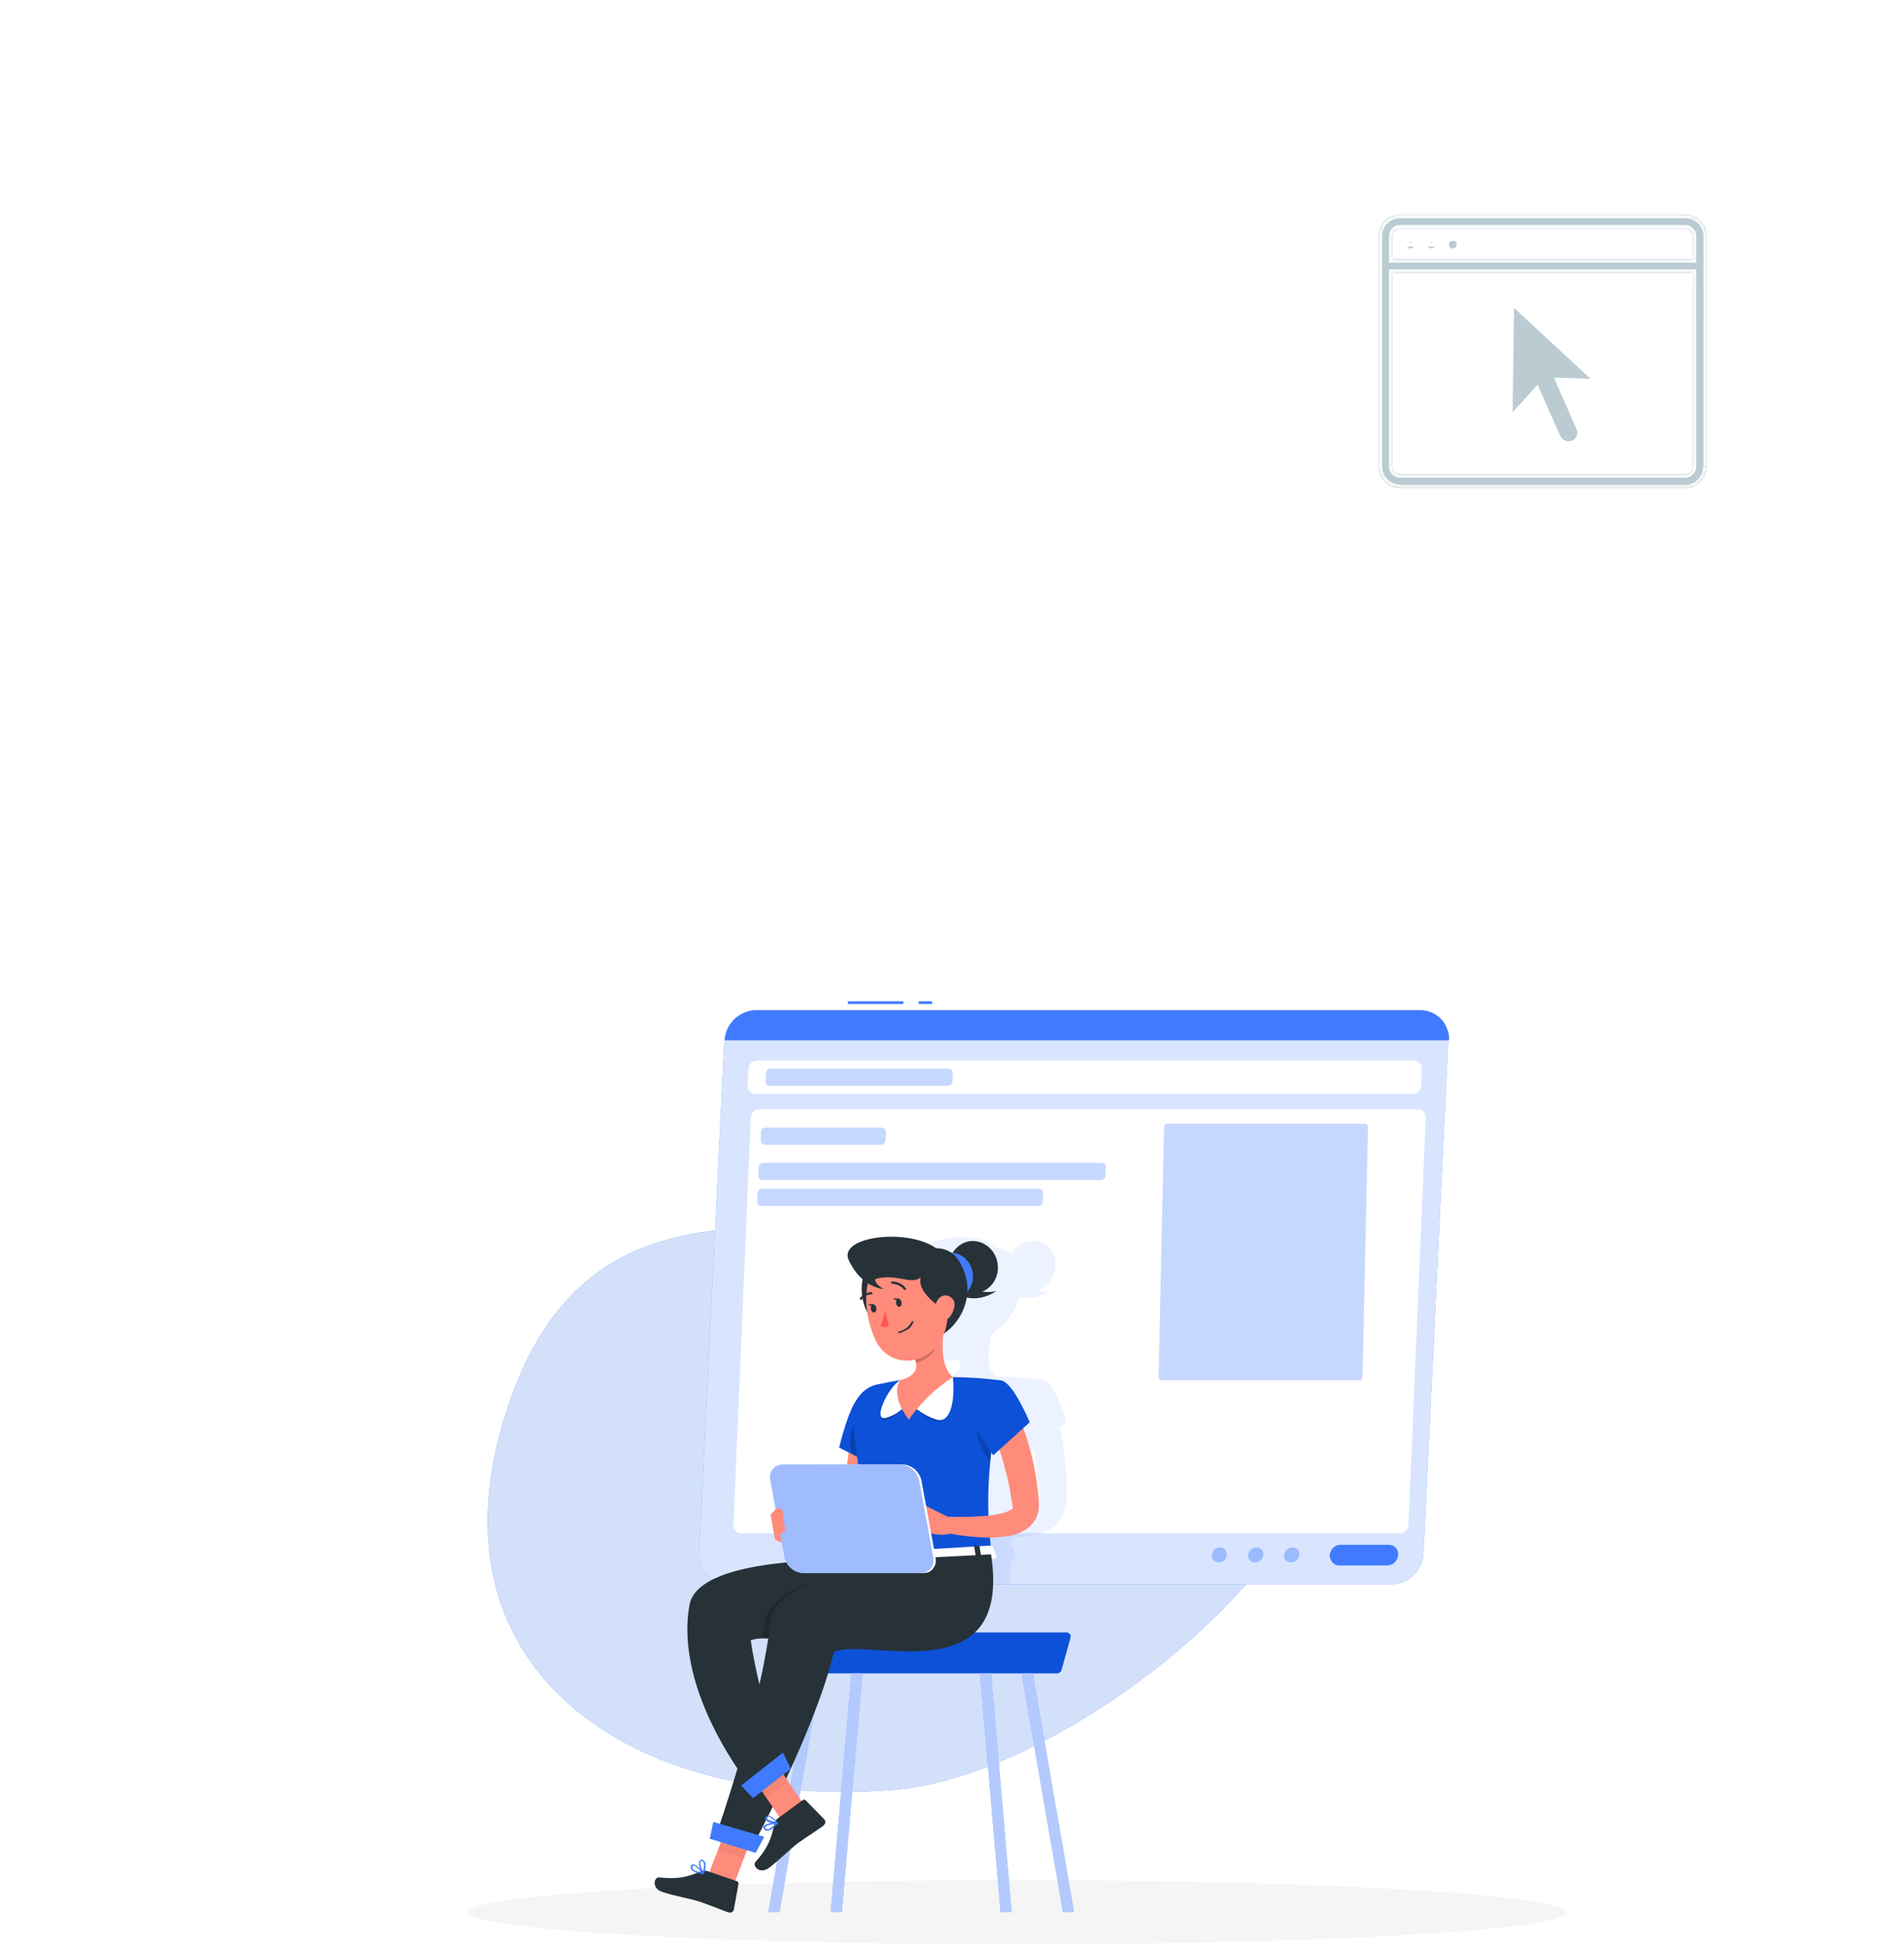 <?xml version="1.0" encoding="utf-8"?>
<!-- Generator: Adobe Illustrator 25.2.1, SVG Export Plug-In . SVG Version: 6.00 Build 0)  -->
<svg version="1.1" id="Layer_1" xmlns="http://www.w3.org/2000/svg" xmlns:xlink="http://www.w3.org/1999/xlink" x="0px" y="0px"
	 width="497.6px" height="509px" viewBox="0 0 497.6 509" style="enable-background:new 0 0 497.6 509;" xml:space="preserve">
<style type="text/css">
	.st0{fill:#407BFF;}
	.st1{opacity:0.9;fill:#E3EBFA;enable-background:new    ;}
	.st2{fill:#F5F5F5;}
	.st3{opacity:0.8;fill:#FFFFFF;enable-background:new    ;}
	.st4{fill:#FFFFFF;}
	.st5{opacity:0.3;fill:#407BFF;enable-background:new    ;}
	.st6{fill:#C6D8FF;}
	.st7{opacity:0.4;fill:#407BFF;enable-background:new    ;}
	.st8{opacity:0.1;fill:#407BFF;enable-background:new    ;}
	.st9{fill:#0D51D9;}
	.st10{opacity:0.6;fill:#FFFFFF;enable-background:new    ;}
	.st11{fill:#263238;}
	.st12{fill:#FF8B7B;}
	.st13{opacity:0.2;enable-background:new    ;}
	.st14{fill:#FF5652;}
	.st15{opacity:0.2;}
	.st16{opacity:0.5;fill:#407BFF;enable-background:new    ;}
	.st17{fill:#BACCD1;stroke:#FFFFFF;stroke-width:2.5;}
	.st18{fill:#BACCD1;stroke:#FFFFFF;}
	.st19{fill:#BACCD1;}
	.st20{fill:#FFFFFF;filter:url(#Adobe_OpacityMaskFilter);}
	.st21{mask:url(#path-4-inside-1_2841_51825_1_);fill:#FFFFFF;}
	.st22{fill:#BACCD1;stroke:#FFFFFF;stroke-width:3;}
</style>
<g>
	<path class="st0" d="M264.2,323.9c-55.9-1-108.9-18.8-130.5,40.9C108,436,165.6,473.7,234.6,467.5c37.3-3.4,94-44.6,107.8-79.5
		c6.9-17.6,11.5-56.7-3.9-68.9C314.2,299.9,291.9,324.4,264.2,323.9z"/>
	<path class="st1" d="M264.2,323.9c-55.9-1-108.9-18.8-130.5,40.9C108,436,165.6,473.7,234.6,467.5c37.3-3.4,94-44.6,107.8-79.5
		c6.9-17.6,11.5-56.7-3.9-68.9C314.2,299.9,291.9,324.4,264.2,323.9z"/>
	<path class="st2" d="M266,508c79.2,0,143.4-3.7,143.4-8.4c0-4.6-64.2-8.4-143.4-8.4c-79.2,0-143.4,3.7-143.4,8.4
		C122.6,504.2,186.8,508,266,508z"/>
	<path class="st0" d="M363.7,413.9H190.3c-1,0-2.1-0.2-3-0.6c-0.9-0.4-1.8-1-2.5-1.7c-0.7-0.7-1.3-1.6-1.6-2.6c-0.4-1-0.5-2-0.5-3
		l6.6-134.1c0.1-2.1,1.1-4.1,2.6-5.6c1.5-1.5,3.6-2.3,5.7-2.3H371c1,0,2.1,0.2,3,0.6c0.9,0.4,1.8,1,2.5,1.7c0.7,0.7,1.3,1.6,1.6,2.6
		c0.4,1,0.5,2,0.4,3L372,406c-0.1,2.1-1.1,4.1-2.6,5.6C367.9,413.1,365.8,413.9,363.7,413.9z"/>
	<path class="st3" d="M363.7,413.9H190.3c-1,0-2.1-0.2-3-0.6c-0.9-0.4-1.8-1-2.5-1.7c-0.7-0.7-1.3-1.6-1.6-2.6c-0.4-1-0.5-2-0.5-3
		l6.6-134.1c0.1-2.1,1.1-4.1,2.6-5.6c1.5-1.5,3.6-2.3,5.7-2.3H371c1,0,2.1,0.2,3,0.6c0.9,0.4,1.8,1,2.5,1.7c0.7,0.7,1.3,1.6,1.6,2.6
		c0.4,1,0.5,2,0.4,3L372,406c-0.1,2.1-1.1,4.1-2.6,5.6C367.9,413.1,365.8,413.9,363.7,413.9z"/>
	<path class="st0" d="M243.6,261.6h-3.5v0.7h3.5V261.6z"/>
	<path class="st0" d="M236.1,261.6h-14.5v0.7h14.5V261.6z"/>
	<path class="st0" d="M371,263.9H197.7c-2.1,0-4.2,0.9-5.7,2.3s-2.5,3.5-2.6,5.6h189.3c0.1-1-0.1-2.1-0.5-3c-0.4-1-0.9-1.9-1.6-2.6
		c-0.7-0.7-1.6-1.3-2.5-1.7C373.1,264.1,372,263.9,371,263.9z"/>
	<path class="st4" d="M369.1,285.8H197.4c-0.3,0-0.6,0-0.8-0.2c-0.3-0.1-0.5-0.3-0.7-0.5c-0.2-0.2-0.3-0.4-0.4-0.7
		c-0.1-0.3-0.1-0.5-0.1-0.8l0.2-4.4c0-0.6,0.3-1.1,0.7-1.5c0.4-0.4,1-0.6,1.5-0.6h171.8c0.3,0,0.5,0.1,0.8,0.2
		c0.3,0.1,0.5,0.3,0.7,0.5c0.2,0.2,0.3,0.4,0.4,0.7s0.1,0.5,0.1,0.8l-0.2,4.4c0,0.6-0.3,1.1-0.7,1.5
		C370.3,285.6,369.7,285.8,369.1,285.8z"/>
	<path class="st5" d="M247.7,283.7h-46.5c-0.1,0-0.3,0-0.4-0.1c-0.1-0.1-0.3-0.1-0.4-0.2c-0.1-0.1-0.2-0.2-0.2-0.4
		c-0.1-0.1-0.1-0.3-0.1-0.4l0.1-2.3c0-0.3,0.1-0.6,0.4-0.8c0.2-0.2,0.5-0.3,0.8-0.3h46.5c0.1,0,0.3,0,0.4,0.1s0.3,0.1,0.4,0.2
		s0.2,0.2,0.2,0.4c0.1,0.1,0.1,0.3,0.1,0.4l-0.1,2.3c0,0.3-0.1,0.6-0.4,0.8C248.3,283.6,248,283.7,247.7,283.7z"/>
	<path class="st4" d="M365.9,400.6H193.7c-0.3,0-0.6-0.1-0.8-0.2c-0.3-0.1-0.5-0.3-0.7-0.5c-0.2-0.2-0.3-0.5-0.4-0.8
		c-0.1-0.3-0.1-0.6-0.1-0.9l4.5-106c0-0.7,0.3-1.3,0.7-1.7c0.4-0.5,1-0.7,1.5-0.7h172.2c0.3,0,0.6,0.1,0.8,0.2
		c0.3,0.1,0.5,0.3,0.7,0.5c0.2,0.2,0.3,0.5,0.4,0.8c0.1,0.3,0.1,0.6,0.1,0.9l-4.5,106c0,0.7-0.3,1.3-0.7,1.7
		C367,400.3,366.5,400.5,365.9,400.6z"/>
	<path class="st6" d="M355.6,360.6h-52.3c-0.1,0-0.2,0-0.2-0.1c-0.1-0.1-0.1-0.2-0.2-0.3c-0.1-0.1-0.1-0.3-0.1-0.5
		c0-0.2,0-0.4,0-0.6l1.4-64c0-0.4,0.1-0.8,0.2-1.1c0.1-0.3,0.3-0.4,0.5-0.4H357c0.1,0,0.2,0,0.2,0.1s0.1,0.2,0.2,0.3
		c0.1,0.1,0.1,0.3,0.1,0.5c0,0.2,0,0.4,0,0.6l-1.4,64c0,0.4-0.1,0.8-0.2,1.1C355.9,360.4,355.7,360.6,355.6,360.6z"/>
	<path class="st5" d="M230.2,299.1h-30.3c-0.1,0-0.3,0-0.4-0.1c-0.1-0.1-0.3-0.1-0.4-0.2c-0.1-0.1-0.2-0.2-0.2-0.4
		c0-0.1-0.1-0.3-0.1-0.4l0.1-2.3c0-0.3,0.1-0.6,0.4-0.8c0.2-0.2,0.5-0.3,0.8-0.3h30.3c0.1,0,0.3,0,0.4,0.1c0.1,0.1,0.3,0.1,0.4,0.2
		c0.1,0.1,0.2,0.2,0.2,0.4c0.1,0.1,0.1,0.3,0.1,0.4l-0.1,2.3c0,0.3-0.1,0.6-0.4,0.8C230.8,298.9,230.5,299.1,230.2,299.1z"/>
	<path class="st5" d="M287.7,308.3h-88.4c-0.1,0-0.3,0-0.4-0.1s-0.3-0.1-0.4-0.2c-0.1-0.1-0.2-0.2-0.2-0.4c0-0.1-0.1-0.3-0.1-0.4
		l0.1-2.3c0-0.3,0.1-0.6,0.4-0.8c0.2-0.2,0.5-0.3,0.8-0.3h88.4c0.1,0,0.3,0,0.4,0.1c0.1,0.1,0.3,0.1,0.4,0.2
		c0.1,0.1,0.2,0.2,0.2,0.4c0,0.1,0.1,0.3,0.1,0.4l-0.1,2.3c0,0.3-0.1,0.6-0.4,0.8C288.3,308.1,288,308.3,287.7,308.3z"/>
	<path class="st5" d="M271.3,315.1H199c-0.1,0-0.3,0-0.4-0.1c-0.1-0.1-0.3-0.1-0.4-0.2c-0.1-0.1-0.2-0.2-0.2-0.4
		c0-0.1-0.1-0.3-0.1-0.4l0.1-2.3c0-0.3,0.1-0.6,0.4-0.8c0.2-0.2,0.5-0.3,0.8-0.3h72.3c0.1,0,0.3,0,0.4,0.1c0.1,0.1,0.3,0.1,0.4,0.2
		s0.2,0.2,0.2,0.4c0.1,0.1,0.1,0.3,0.1,0.4l-0.1,2.3c0,0.3-0.1,0.6-0.4,0.8C271.9,315,271.6,315.1,271.3,315.1z"/>
	<path class="st0" d="M349.9,409h12.7c0.7,0,1.4-0.3,1.9-0.8c0.5-0.5,0.8-1.2,0.9-1.9c0-0.3,0-0.7-0.1-1c-0.1-0.3-0.3-0.6-0.5-0.9
		c-0.2-0.2-0.5-0.4-0.8-0.6c-0.3-0.1-0.7-0.2-1-0.2h-12.7c-0.7,0-1.4,0.3-1.9,0.8c-0.5,0.5-0.8,1.2-0.9,1.9c0,0.3,0,0.7,0.2,1
		c0.1,0.3,0.3,0.6,0.5,0.9c0.2,0.2,0.5,0.4,0.8,0.6C349.2,408.9,349.5,409,349.9,409z"/>
	<path class="st7" d="M335.6,406.3c0,0.3,0,0.5,0.1,0.8c0.1,0.2,0.2,0.5,0.4,0.6c0.2,0.2,0.4,0.3,0.6,0.4c0.2,0.1,0.5,0.2,0.8,0.1
		c0.5,0,1.1-0.2,1.4-0.6c0.4-0.4,0.6-0.9,0.7-1.4c0-0.3,0-0.5-0.1-0.8c-0.1-0.2-0.2-0.5-0.4-0.6c-0.2-0.2-0.4-0.3-0.6-0.4
		c-0.2-0.1-0.5-0.1-0.8-0.1c-0.5,0-1,0.2-1.4,0.6C335.8,405.3,335.6,405.8,335.6,406.3z"/>
	<path class="st7" d="M326.2,406.3c0,0.3,0,0.5,0.1,0.8c0.1,0.2,0.2,0.5,0.4,0.6c0.2,0.2,0.4,0.3,0.6,0.4c0.2,0.1,0.5,0.2,0.8,0.1
		c0.5,0,1-0.2,1.4-0.6c0.4-0.4,0.6-0.9,0.7-1.4c0-0.3,0-0.5-0.1-0.8c-0.1-0.2-0.2-0.5-0.4-0.6c-0.2-0.2-0.4-0.3-0.6-0.4
		c-0.2-0.1-0.5-0.1-0.8-0.1c-0.5,0-1,0.2-1.4,0.6C326.4,405.3,326.2,405.8,326.2,406.3z"/>
	<path class="st7" d="M316.7,406.3c0,0.3,0,0.5,0.1,0.8c0.1,0.2,0.2,0.5,0.4,0.6c0.2,0.2,0.4,0.3,0.6,0.4c0.2,0.1,0.5,0.1,0.8,0.1
		c0.5,0,1-0.2,1.4-0.6c0.4-0.4,0.6-0.9,0.6-1.4c0-0.3,0-0.5-0.1-0.8c-0.1-0.2-0.2-0.5-0.4-0.6c-0.2-0.2-0.4-0.3-0.6-0.4
		c-0.2-0.1-0.5-0.1-0.8-0.1c-0.5,0-1.1,0.2-1.4,0.6C317,405.3,316.8,405.8,316.7,406.3z"/>
	<path class="st8" d="M278.6,392.8v-0.4l0.1-1.6c0-1.1,0-2.2,0-3.3c0-2.2-0.2-4.3-0.4-6.5c-0.2-2.1-0.6-4.3-1-6.4
		c-0.1-0.5-0.2-1.1-0.4-1.6l1.8-1.5c0,0-2.9-10.2-5.9-10.9h-0.1c-0.2,0-0.4-0.1-0.6-0.1c-4-0.6-8-0.8-12-0.8
		c-2.3-2.2-1.9-6.7-1.1-10.7c0.1-0.2,0.3-0.5,0.4-0.7c3.4-2.2,5.9-5.5,7.1-9.4c1.8,0.4,4.6,0.4,8-1.7c-1.2,0.3-2.4,0.3-3.6,0.2
		c1.5-0.6,2.7-1.6,3.6-2.9c0.9-1.3,1.3-2.9,1.3-4.5c0-0.8-0.2-1.7-0.5-2.4c-0.4-0.8-0.9-1.4-1.5-2c-0.6-0.5-1.4-0.9-2.2-1.2
		c-0.8-0.2-1.7-0.3-2.5-0.1c-1.9,0.3-3.5,1.4-4.7,3H264c-1.1-0.8-2.5-1.3-4-1.3c-3.6-4.5-19-3.3-21.5,2.8c-1.3,3.2-0.5,5.2,1,6.3
		c-0.3,1.1-0.4,2.3-0.4,3.4c-0.2,0.2-0.4,0.3-0.5,0.5c0,0-0.1,0.1-0.1,0.1c0,0,0,0.1,0,0.1c0,0,0,0.1,0,0.1c0,0,0,0.1,0.1,0.1
		c0,0,0.1,0.1,0.2,0.1c0.1,0,0.1,0,0.2,0c0.1,0,0.1-0.1,0.2-0.1l0.1-0.1c0.1,1.2,0.3,2.3,0.7,3.5c0,2.5,0.5,5.1,1.3,7.5
		c1.5,4.2,5.6,5.8,9.6,4.9c0,0.3,0,0.6,0,0.9c0,2-1,3.3-4.7,4.4c-2,0.3-4.1,0.7-6,1.1c-2.3,0.5-4.4,1.9-5.8,3.8
		c-2.8,3-6.3,12.7-6.3,12.7l2.3,1.3c-0.3,1-0.5,2-0.7,3c0,0,0,0.1,0,0.1H213c-0.5,0-1.1,0.1-1.6,0.3c-0.5,0.2-0.9,0.5-1.3,0.9
		c-0.4,0.4-0.7,0.9-0.8,1.4c-0.2,0.5-0.3,1-0.2,1.6l0.4,7.6c-0.1,0-0.1,0.1-0.2,0.1l-1.4,1.3l0.3,6.6c0.5,0.4,1.1,0.7,1.7,0.9
		l0.2,3.7c0,0.5,0.1,0.9,0.3,1.4c-8.1,0.7-12.6,2.8-13.7,5.7h67.1c0.4-2.2,0.5-4.4,0.5-6.7l0.6,0c0.3,0,0.6-0.3,0.5-0.5l-0.6-2.6
		c-0.1-0.1-0.1-0.1-0.2-0.2c-0.1,0-0.2,0-0.3,0h0c0-0.8,0.1-1.6,0.1-2.4c1.9,0,3.8-0.1,5.7-0.5c1.4-0.3,2.8-0.8,4.1-1.5
		c0.8-0.5,1.6-1.1,2.2-1.8c0.7-0.8,1.3-1.7,1.6-2.8c0.2-0.5,0.3-1,0.3-1.5C278.6,393.3,278.6,393.1,278.6,392.8z M271.7,393.8
		c-0.1,0.1-0.2,0.3-0.3,0.3c-0.6,0.4-1.3,0.7-2,0.9c-1.5,0.4-3,0.7-4.5,0.8c0.4-4.6,1.2-9.2,2.2-13.7c0.1-0.4,0.2-0.9,0.3-1.3
		c0-0.2,0.1-0.4,0.1-0.6c0-0.2,0.1-0.5,0.2-0.7c0.3,0.5,0.5,0.7,0.5,0.7l1.9-1.6c0.3,1.4,0.6,2.8,0.7,4.2c0.3,1.9,0.5,3.9,0.7,5.8
		c0.1,1,0.1,2,0.2,3L271.7,393.8C271.7,393.7,271.7,393.7,271.7,393.8L271.7,393.8z"/>
	<path class="st9" d="M276.4,437.2h-72.7c-0.2,0-0.3,0-0.5-0.1c-0.1-0.1-0.3-0.2-0.4-0.3c-0.1-0.1-0.2-0.3-0.2-0.4
		c0-0.2,0-0.3,0-0.5v-0.1c1.4-5.2,6.8-9.3,11.9-9.3h64.2c0.2,0,0.3,0,0.5,0.1c0.1,0.1,0.3,0.2,0.4,0.3c0.1,0.1,0.2,0.3,0.2,0.4
		c0,0.2,0,0.3,0,0.5l-2.4,8.6c-0.1,0.2-0.2,0.4-0.4,0.5C276.8,437.1,276.6,437.2,276.4,437.2z"/>
	<path class="st0" d="M277.8,499.6h2.9l-10.8-62.4H267L277.8,499.6z"/>
	<path class="st10" d="M277.8,499.6h2.9l-10.8-62.4H267L277.8,499.6z"/>
	<path class="st0" d="M261.5,499.6h2.9l-5.4-62.4h-2.9L261.5,499.6z"/>
	<path class="st10" d="M261.5,499.6h2.9l-5.4-62.4h-2.9L261.5,499.6z"/>
	<path class="st0" d="M203.7,499.6h-2.9l10.8-62.4h2.9L203.7,499.6z"/>
	<path class="st10" d="M203.7,499.6h-2.9l10.8-62.4h2.9L203.7,499.6z"/>
	<path class="st0" d="M220,499.6h-2.9l5.4-62.4h2.9L220,499.6z"/>
	<path class="st10" d="M220,499.6h-2.9l5.4-62.4h2.9L220,499.6z"/>
	<path class="st11" d="M255.5,337.8c3.5-0.6,5.8-4.1,5.2-7.8c-0.6-3.7-3.9-6.2-7.4-5.7c-3.5,0.6-5.8,4.1-5.2,7.8
		S252,338.4,255.5,337.8z"/>
	<path class="st11" d="M250,337.9c0,0,4.5,3.3,10.4-0.6c-3,0.8-6.4-0.5-6.4-0.5L250,337.9z"/>
	<path class="st0" d="M254.2,332.4c0.5,3.2-1.4,6.3-4.2,6.7s-5.6-1.8-6.2-5c-0.5-3.2,1.4-6.3,4.2-6.7
		C250.8,326.9,253.6,329.2,254.2,332.4z"/>
	<path class="st11" d="M243.9,349.7c5.8-1.5,12.7-11.1,6.5-20.6c-2.3,0-8.8,2.2-8.8,2.2L243.9,349.7z"/>
	<path class="st11" d="M228.9,327.7c-4.4,3.9-6.6,14.6,3.4,21.3c2.1-1.1,6.9-5.9,6.9-5.9L228.9,327.7z"/>
	<path class="st12" d="M230.2,371.8c0,1.1-0.1,2-0.2,3c-0.1,1-0.2,1.9-0.3,2.9c-0.2,1.9-0.5,3.9-0.8,5.8c-0.6,3.8-1.5,7.6-2.5,11.3
		l-0.8,2.8l-0.9,2.8c-0.4,1.4-1.2,2.7-2.3,3.7c-1.1,1-2.4,1.7-3.9,2c-2.3,0.5-4.7,0.3-6.9-0.3c-1-0.3-2-0.6-3-1
		c-1-0.4-1.9-0.8-2.8-1.4l1.5-3.5c0.8,0.2,1.7,0.3,2.6,0.5c0.9,0.1,1.7,0.2,2.6,0.3c1.5,0.1,2.9,0,4.3-0.5c0.4-0.1,0.7-0.4,1-0.7
		c0.1-0.1,0.2-0.3,0.2-0.4c0-0.1,0.1-0.2,0.1-0.3c0-0.1,0-0.1,0-0.2l0.1-0.2l0.7-2.6l0.6-2.7c0.8-3.6,1.4-7.2,1.9-10.8
		c0.3-1.8,0.5-3.6,0.7-5.4c0.1-0.9,0.2-1.8,0.3-2.7c0.1-0.9,0.2-1.8,0.2-2.6L230.2,371.8z"/>
	<path class="st9" d="M224.8,364.8c-2.7,1.6-5.5,13.4-5.5,13.4l11.6,5.9c0,0,5-12.7,2.6-16.1C231.2,364.4,228.8,362.4,224.8,364.8z"
		/>
	<path class="st13" d="M222.6,373.6c-0.5,2-0.5,4.2,0,6.2l8.4,4.3c0,0,2.9-7.4,3.2-12.4C231.3,368.7,224.5,368.3,222.6,373.6z"/>
	<path class="st12" d="M208.9,400.5l-7.5-4.9l1.2,6.6c0,0,2.7,1.7,4.4,1.3L208.9,400.5z"/>
	<path class="st9" d="M222.9,370.2c0.4,6.5,1.8,18.2,6.1,37.5l30.1-1.8c-1.2-12.2-1.7-19.8,2.7-45.2c-4.3-0.6-8.6-0.9-12.9-0.9
		c-4.6-0.1-9.1,0.2-13.7,0.8c-2,0.3-4,0.7-5.9,1.1c-1.9,0.4-3.6,1.5-4.8,3.1C223.4,366.3,222.8,368.2,222.9,370.2z"/>
	<path class="st13" d="M237.4,366.3c0,0,3,3.7,7,5c4,1.2,5.2-7,4.6-11.5C245.2,358.8,237.4,366.3,237.4,366.3z"/>
	<path class="st4" d="M237.4,366.3c0,0,3.3,3.4,7.4,4.6c4.1,1.2,4.8-6.6,4.2-11.1C245.2,358.8,237.4,366.3,237.4,366.3z"/>
	<path class="st13" d="M237.4,366.3c-1.2,2.1-3.2,3.7-5.5,4.6c-3.9,1.5,0.3-8.7,3.4-10.3C239,359.7,237.4,366.3,237.4,366.3z"/>
	<path class="st4" d="M237.4,366.3c-1.4,2-3.4,3.4-5.7,4.1c-4,1.2,0.5-8.2,3.6-9.8C239,359.7,237.4,366.3,237.4,366.3z"/>
	<path class="st4" d="M259.5,404.1l0.9,2.6c0.1,0.2-0.1,0.4-0.5,0.5l-31,1.8c-0.3,0-0.5-0.1-0.5-0.3l-0.4-2.7c0-0.2,0.2-0.4,0.5-0.4
		l30.5-1.8c0.1,0,0.2,0,0.3,0C259.3,404,259.4,404.1,259.5,404.1z"/>
	<path class="st11" d="M255.5,407.8l0.8,0c0.2,0,0.3-0.1,0.3-0.2l-0.6-3.5c0-0.1-0.2-0.2-0.3-0.2l-0.8,0c-0.2,0-0.3,0.1-0.3,0.2
		l0.6,3.5C255.2,407.7,255.3,407.8,255.5,407.8z"/>
	<path class="st11" d="M231.3,409.2l0.8-0.1c0.2,0,0.3-0.1,0.3-0.2l-0.6-3.5c0-0.1-0.2-0.2-0.3-0.2l-0.8,0.1c-0.2,0-0.3,0.1-0.3,0.2
		l0.6,3.5C231,409.1,231.1,409.2,231.3,409.2z"/>
	<path class="st11" d="M243.3,408.5l0.8-0.1c0.2,0,0.3-0.1,0.3-0.2l-0.6-3.4c0-0.1-0.2-0.2-0.3-0.2l-0.8,0.1c-0.2,0-0.3,0.1-0.3,0.2
		l0.6,3.5C243,408.4,243.2,408.5,243.3,408.5z"/>
	<path class="st13" d="M261.1,364.6c-2.6,1.2-4.7,3.4-5.8,6c-1.3,3.4,2.5,10.1,3.5,11.6C259.2,377.5,260,371.8,261.1,364.6z"/>
	<path class="st12" d="M246.8,346.1c-0.6,4.4-1.1,10.9,2.2,13.7c-4.5,2.9-8.4,6.7-11.5,11.1c-5.2-6.9-2.2-10.3-2.2-10.3
		c4.8-1.5,4.6-3.4,3.5-6.8L246.8,346.1z"/>
	<path class="st13" d="M243.5,349.2l-4.7,4.5c0.3,0.8,0.4,1.6,0.6,2.4c1.9-0.4,4.7-2.2,5-4.2C244.5,351,243.7,349.7,243.5,349.2z"/>
	<path class="st12" d="M246.6,335.7c1.2,7.3,1.8,10.3-1,14.8c-4.2,6.8-13.4,6.6-16.7-0.2c-3-6.1-4.4-17,2-21.4c1.4-1,3-1.6,4.7-1.8
		c1.7-0.2,3.4,0.1,5,0.8c1.6,0.7,2.9,1.7,4,3.1C245.7,332.4,246.4,334,246.6,335.7z"/>
	<path class="st11" d="M244.6,326.1c-7.4-5.3-25.6-3.1-22.8,3.1c3.4,7.4,9.2,7.6,9.2,7.6s-2.3-1.1-2.3-2.6c5.4-1.7,9.6,1.7,11.9-0.5
		c-1,4.2,5.7,8.2,5.7,8.2c1.9-1.6,3.4-3.7,4.4-5.9C252.3,332.3,251.1,326.3,244.6,326.1z"/>
	<path class="st11" d="M235.6,340.2c0.1,0.6-0.1,1.1-0.5,1.2c-0.4,0.1-0.8-0.3-0.9-0.9c-0.1-0.6,0.1-1.1,0.5-1.2
		C235,339.2,235.5,339.6,235.6,340.2z"/>
	<path class="st11" d="M229,341.7c0.1,0.6-0.1,1.1-0.5,1.2c-0.4,0.1-0.8-0.3-0.9-0.9c-0.1-0.6,0.1-1.1,0.5-1.2
		C228.5,340.7,228.9,341.1,229,341.7z"/>
	<path class="st11" d="M228.3,340.8l-1.5-0.1C226.8,340.7,227.7,341.6,228.3,340.8z"/>
	<path class="st14" d="M231.3,342.3c-0.2,1.4-0.6,2.9-1.2,4.2c0.3,0.1,0.7,0.2,1.1,0.2c0.4,0,0.7-0.1,1.1-0.3L231.3,342.3z"/>
	<path class="st11" d="M235.9,348c-0.3,0.1-0.6,0.2-0.8,0.3c0,0,0,0-0.1,0c0,0,0,0-0.1,0c0,0,0,0-0.1,0c0,0,0,0,0-0.1c0,0,0,0,0-0.1
		c0,0,0,0,0-0.1c0,0,0,0,0-0.1c0,0,0,0,0.1,0c0.7-0.1,1.4-0.5,2-0.9c0.6-0.5,1.1-1.1,1.4-1.7c0,0,0,0,0-0.1c0,0,0,0,0.1,0
		c0,0,0,0,0.1,0c0,0,0,0,0.1,0c0,0,0,0,0.1,0s0,0,0,0.1c0,0,0,0,0,0.1c0,0,0,0,0,0.1c-0.3,0.6-0.6,1.1-1.1,1.6
		C237.1,347.4,236.5,347.7,235.9,348z"/>
	<path class="st12" d="M249.4,341.4c-0.2,1.4-1,2.7-2.1,3.5c-1.5,1.1-3-0.1-3.1-1.9c-0.1-1.6,0.6-4.1,2.4-4.5
		c0.4-0.1,0.8-0.1,1.2,0.1c0.4,0.1,0.7,0.3,1,0.6c0.3,0.3,0.5,0.6,0.6,1C249.5,340.6,249.5,341,249.4,341.4z"/>
	<path class="st11" d="M236.6,337c-0.1,0-0.1,0-0.2,0c-0.1,0-0.1-0.1-0.2-0.1c-0.9-1.4-3-1.5-3-1.5c0,0-0.1,0-0.1,0
		c0,0-0.1,0-0.1-0.1c0,0-0.1-0.1-0.1-0.1s0-0.1,0-0.1c0,0,0-0.1,0-0.1c0,0,0-0.1,0.1-0.1c0,0,0.1-0.1,0.1-0.1c0,0,0.1,0,0.1,0
		c0.1,0,2.5,0.1,3.5,1.8c0,0,0,0.1,0.1,0.1c0,0,0,0.1,0,0.1c0,0,0,0.1-0.1,0.1c0,0-0.1,0.1-0.1,0.1C236.7,337,236.7,337,236.6,337z"
		/>
	<path class="st11" d="M225.2,339.6c-0.1,0-0.2,0-0.2,0c-0.1,0-0.1-0.1-0.2-0.1c0-0.1-0.1-0.1-0.1-0.2c0-0.1,0-0.2,0.1-0.2
		c0.3-0.4,0.8-0.8,1.3-1.1c0.5-0.2,1.1-0.4,1.6-0.4c0,0,0.1,0,0.1,0c0,0,0.1,0,0.1,0.1c0,0,0.1,0.1,0.1,0.1c0,0,0,0.1,0,0.1
		c0,0.1-0.1,0.2-0.1,0.2c-0.1,0.1-0.2,0.1-0.3,0.1c-0.4,0-0.9,0.1-1.3,0.3c-0.4,0.2-0.7,0.5-1,0.8
		C225.4,339.5,225.3,339.6,225.2,339.6z"/>
	<path class="st12" d="M191.5,493.1l-6.5-2.9l6.4-16.7l6.5,2.9L191.5,493.1z"/>
	<path class="st11" d="M184.7,488.8l7.9,2.7c0.1,0,0.3,0.1,0.3,0.3c0.1,0.1,0.1,0.3,0.1,0.4l-1.2,6.6c0,0.2-0.1,0.3-0.2,0.5
		c-0.1,0.1-0.2,0.2-0.4,0.3c-0.1,0.1-0.3,0.1-0.5,0.1c-0.2,0-0.3,0-0.5-0.1c-2.7-1-4-1.6-7.5-2.8c-2.1-0.7-6.7-1.5-9.6-2.5
		c-3-1-2.1-4-0.8-3.8c5.9,0.7,8.7-0.7,11.1-1.7C183.8,488.7,184.3,488.7,184.7,488.8z"/>
	<g class="st15">
		<path class="st13" d="M197.8,476.4l-6.5-2.9l-3.8,9.9l6.9,2L197.8,476.4z"/>
	</g>
	<path class="st11" d="M243.4,406.9c0,0-40.4,2.9-42,16.6c-2.7,23.3-14.1,55.5-14.1,55.5l9.1,3.9c0,0,16.8-31,21.5-51.2
		c7.8-4.4,46.8,11.4,41.1-25.6L243.4,406.9z"/>
	<path class="st0" d="M197.5,484.1l-12-3.7l0.9-4.4l13.3,3.9L197.5,484.1z"/>
	<path class="st0" d="M180.7,488.5L180.7,488.5c-0.1-0.2-0.2-0.4-0.2-0.6c0-0.2,0-0.3,0.1-0.5c0-0.1,0.1-0.2,0.2-0.2
		c0.1-0.1,0.2-0.1,0.3-0.1c0.9-0.1,2.6,2,2.8,2.2c0,0,0,0.1,0,0.1c0,0,0,0.1,0,0.1c0,0,0,0.1-0.1,0.1c0,0-0.1,0-0.1,0
		C182.8,489.5,181.2,489.2,180.7,488.5z M183.4,489.2c-0.7-0.8-1.7-1.8-2.2-1.8c0,0-0.1,0-0.1,0.1c0,0-0.1,0.1-0.1,0.1
		c-0.1,0.1-0.1,0.2-0.1,0.3c0,0.1,0,0.2,0.1,0.3C181.2,488.7,182.1,489,183.4,489.2L183.4,489.2z"/>
	<path class="st0" d="M183.5,489.3c-0.5-0.7-1.1-2.4-0.7-3.1c0.1-0.1,0.2-0.2,0.3-0.3c0.1,0,0.3-0.1,0.4,0c0.1,0,0.3,0.1,0.4,0.2
		c0.1,0.1,0.2,0.2,0.3,0.3c0.5,0.9-0.1,3-0.2,3c0,0,0,0.1-0.1,0.1c0,0-0.1,0-0.1,0c0,0-0.1,0-0.1,0c0,0-0.1,0-0.1,0
		C183.6,489.4,183.6,489.4,183.5,489.3z M183.8,486.5c0-0.1-0.1-0.1-0.2-0.2c-0.1,0-0.1-0.1-0.2-0.1c-0.2,0-0.3,0-0.3,0.1
		c-0.3,0.5,0.2,1.9,0.6,2.6C183.9,488.3,184.2,487.1,183.8,486.5L183.8,486.5z"/>
	<path class="st12" d="M210.5,472.1l-6.1,3.7l-10-14.8l6.1-3.7L210.5,472.1z"/>
	<path class="st11" d="M203.1,475.2l6.7-4.9c0.1-0.1,0.2-0.1,0.4-0.1c0.1,0,0.3,0.1,0.4,0.2l4.7,4.8c0.1,0.1,0.2,0.3,0.3,0.4
		c0.1,0.2,0.1,0.3,0.1,0.5c0,0.2-0.1,0.3-0.2,0.5c-0.1,0.1-0.2,0.3-0.3,0.4c-2.4,1.7-3.6,2.4-6.6,4.5c-1.8,1.3-5.1,4.6-7.6,6.5
		c-2.5,1.8-4.4-0.5-3.6-1.5c4-4.4,4.4-7.5,5-10C202.5,475.9,202.7,475.5,203.1,475.2z"/>
	<g class="st15">
		<path class="st13" d="M200.5,457.3l-6.1,3.7l6,8.8l5.6-4.5L200.5,457.3z"/>
	</g>
	<path class="st11" d="M225.3,407.7c0,0-42.6-2-45.1,11.6c-4.2,23.1,16.4,48.1,16.4,48.1l8.4-5.2c0,0-6.4-17.7-8.8-33.6
		c8.1-3.9,51.6,15.7,48.3-21.6L225.3,407.7z"/>
	<path class="st13" d="M211.2,413.8c-0.7,0-1.4,0.2-2,0.5c-4.9,2.3-8.6,5.3-9.2,9.2c-0.2,1.5-0.5,3-0.8,4.5c0.5,0,1,0,1.6,0
		c0.2-1.5,0.4-3,0.6-4.5C201.9,419.3,205.9,416.2,211.2,413.8L211.2,413.8z"/>
	<path class="st0" d="M206.7,462.1l-9.9,7.7l-3.1-3.3l10.9-8.6L206.7,462.1z"/>
	<path class="st0" d="M200.5,478.3L200.5,478.3c-0.3,0-0.4-0.1-0.6-0.2c-0.1-0.1-0.2-0.2-0.3-0.4c-0.1-0.1-0.1-0.2-0.1-0.3
		c0-0.1,0-0.2,0.1-0.3c0.5-0.8,3.2-1,3.5-1c0,0,0.1,0,0.1,0c0,0,0.1,0,0.1,0.1c0,0,0,0.1,0,0.1s0,0.1,0,0.1
		C202.6,477.1,201.5,478.3,200.5,478.3z M202.7,476.5c-1.1,0.1-2.5,0.4-2.7,0.8c0,0,0,0.1,0,0.1s0,0.1,0,0.1c0,0.1,0.1,0.2,0.2,0.3
		c0.1,0.1,0.2,0.1,0.3,0.1C201,478,201.8,477.4,202.7,476.5L202.7,476.5z"/>
	<path class="st0" d="M202.9,476.5c-0.9,0-2.6-0.5-2.9-1.2c-0.1-0.1-0.1-0.3,0-0.4c0-0.1,0.1-0.3,0.2-0.3c0.1-0.1,0.2-0.2,0.3-0.2
		c0.1,0,0.3-0.1,0.4,0c1.1,0.1,2.3,1.8,2.4,1.9c0,0,0,0.1,0,0.1s0,0.1,0,0.1c0,0,0,0.1-0.1,0.1c0,0-0.1,0-0.1,0
		C203,476.5,202.9,476.5,202.9,476.5z M200.8,474.6c-0.1,0-0.1,0-0.2,0c-0.1,0-0.1,0.1-0.2,0.1c-0.2,0.2-0.1,0.3-0.1,0.3
		c0.2,0.5,1.6,0.9,2.5,1C202.3,475.6,201.5,474.7,200.8,474.6L200.8,474.6z"/>
	<path class="st11" d="M234.8,339.3l-1.5-0.1C233.4,339.2,234.3,340.1,234.8,339.3z"/>
	<path class="st12" d="M248.7,396.8l-7.2-3.6l1.7,7.4c0,0,4.6,1.3,6.7-0.9L248.7,396.8z"/>
	<path class="st12" d="M265.5,368.4c0.3,0.6,0.5,1.1,0.7,1.6c0.2,0.5,0.4,1,0.6,1.6c0.4,1,0.8,2.1,1.2,3.1c0.7,2.1,1.3,4.2,1.8,6.4
		c0.5,2.1,0.9,4.3,1.2,6.5c0.1,1.1,0.3,2.2,0.4,3.3l0.1,1.6l0,0.4c0,0.2,0,0.5,0,0.7c0,0.5-0.1,1-0.2,1.5c-0.2,1-0.7,2-1.3,2.8
		c-0.6,0.7-1.2,1.3-2,1.8c-1.2,0.7-2.5,1.2-3.9,1.5c-2.3,0.4-4.6,0.6-7,0.5c-4.3-0.2-8.7-0.8-12.9-1.9l0.6-3.7
		c4.1,0.3,8.1,0.3,12.2,0c1.9-0.1,3.7-0.4,5.5-0.9c0.7-0.2,1.3-0.5,1.9-0.9c0.1-0.1,0.2-0.2,0.3-0.3c0-0.1,0,0,0-0.1l-0.3-2
		c-0.2-1-0.4-2-0.5-3c-0.4-2-0.9-3.9-1.4-5.8c-0.5-1.9-1.1-3.8-1.8-5.7c-0.3-0.9-0.7-1.9-1-2.8l-0.6-1.4c-0.2-0.4-0.4-0.9-0.5-1.2
		L265.5,368.4z"/>
	<path class="st9" d="M261.8,360.7c3.1,0.7,7.3,10.9,7.3,10.9l-9.5,8.6c0,0-6.5-8-5.5-11.9C255.2,364.1,258.3,359.8,261.8,360.7z"/>
	<path class="st12" d="M235.5,394.3l1.8,6.1l6.1,0.1l-1.7-7.4L235.5,394.3z"/>
	<path class="st4" d="M241.1,411h-31.1c-1.2,0-2.3-0.5-3.2-1.2c-0.9-0.8-1.5-1.8-1.8-2.9l-3.7-20.2c-0.1-0.5-0.1-1,0-1.5
		c0.1-0.5,0.3-1,0.7-1.4c0.3-0.4,0.7-0.7,1.2-0.9c0.5-0.2,1-0.3,1.5-0.3h31.1c1.2,0,2.3,0.5,3.2,1.2c0.9,0.8,1.5,1.8,1.8,2.9
		l3.7,20.2c0.1,0.5,0.1,1,0,1.6c-0.1,0.5-0.4,1-0.7,1.4c-0.3,0.4-0.8,0.7-1.2,0.9C242.2,410.9,241.6,411,241.1,411z"/>
	<path class="st16" d="M240.6,411H210c-1.2,0-2.3-0.5-3.2-1.2c-0.9-0.8-1.5-1.8-1.8-2.9l-3.7-20.2c-0.1-0.5-0.1-1,0-1.5
		c0.1-0.5,0.3-1,0.7-1.4c0.3-0.4,0.7-0.7,1.2-0.9c0.5-0.2,1-0.3,1.5-0.3h30.5c1.2,0,2.3,0.5,3.2,1.2c0.9,0.8,1.5,1.8,1.8,2.9
		l3.7,20.2c0.1,0.5,0.1,1,0,1.5c-0.1,0.5-0.3,1-0.7,1.4c-0.3,0.4-0.7,0.7-1.2,0.9C241.6,410.9,241.1,411,240.6,411z"/>
	<path class="st12" d="M201.4,395.6l1.2,6.6l2.6-2.4l-0.7-4.9c0-0.2-0.1-0.4-0.2-0.5c-0.1-0.2-0.3-0.3-0.5-0.3s-0.4-0.1-0.6,0
		c-0.2,0.1-0.4,0.2-0.5,0.3L201.4,395.6z"/>
</g>
<g>
	<path class="st4" d="M440.4,56h-74.5c-3.2,0-5.7,2.6-5.7,5.7v60.2c0,3.2,2.6,5.7,5.7,5.7h74.5c3.2,0,5.7-2.6,5.7-5.7V61.7
		C446.2,58.6,443.6,56,440.4,56L440.4,56z M442.3,121.9c0,1.1-0.9,1.9-1.9,1.9l-74.5,0c-1.1,0-1.9-0.9-1.9-1.9l0-50.5h78.4
		L442.3,121.9z M442.3,67.6H364v-5.8c0-1.1,0.9-1.9,1.9-1.9h74.5c1.1,0,1.9,0.9,1.9,1.9L442.3,67.6z"/>
	<path class="st18" d="M367.1,63.9c0-0.9,0.6-1.5,1.5-1.5c0.9,0,1.5,0.6,1.5,1.5c0,0.9-0.6,1.5-1.5,1.5
		C367.8,65.4,367.1,64.8,367.1,63.9z"/>
	<path class="st18" d="M372.6,63.9c0-0.9,0.6-1.5,1.5-1.5c0.9,0,1.5,0.6,1.5,1.5c0,0.9-0.6,1.5-1.5,1.5
		C373.2,65.4,372.6,64.8,372.6,63.9z"/>
	<path class="st18" d="M395.2,79.3L417,99.5l-9.3-0.3l-0.8,0l0.3,0.7l5.3,12.1c0.6,1.4-0.1,3.1-1.5,3.6c-1.4,0.6-3-0.1-3.7-1.5
		l-5.3-12l-0.3-0.7l-0.5,0.6l-6.4,7L395.2,79.3z"/>
	<path class="st19" d="M440.4,56h-74.5c-3.2,0-5.7,2.6-5.7,5.7v60.2c0,3.2,2.6,5.7,5.7,5.7h74.5c3.2,0,5.7-2.6,5.7-5.7V61.7
		C446.2,58.6,443.6,56,440.4,56L440.4,56z M442.3,121.9c0,1.1-0.9,1.9-1.9,1.9l-74.5,0c-1.1,0-1.9-0.9-1.9-1.9l0-50.5h78.4
		L442.3,121.9z M442.3,67.6H364v-5.8c0-1.1,0.9-1.9,1.9-1.9h74.5c1.1,0,1.9,0.9,1.9,1.9L442.3,67.6z"/>
	<defs>
		<filter id="Adobe_OpacityMaskFilter" filterUnits="userSpaceOnUse" x="359.2" y="55" width="88" height="73.7">
			<feColorMatrix  type="matrix" values="1 0 0 0 0  0 1 0 0 0  0 0 1 0 0  0 0 0 1 0"/>
		</filter>
	</defs>
	<mask maskUnits="userSpaceOnUse" x="359.2" y="55" width="88" height="73.7" id="path-4-inside-1_2841_51825_1_">
		<path class="st20" d="M440.4,56h-74.5c-3.2,0-5.7,2.6-5.7,5.7v60.2c0,3.2,2.6,5.7,5.7,5.7h74.5c3.2,0,5.7-2.6,5.7-5.7V61.7
			C446.2,58.6,443.6,56,440.4,56L440.4,56z M442.3,121.9c0,1.1-0.9,1.9-1.9,1.9l-74.5,0c-1.1,0-1.9-0.9-1.9-1.9l0-50.5h78.4
			L442.3,121.9z M442.3,67.6H364v-5.8c0-1.1,0.9-1.9,1.9-1.9h74.5c1.1,0,1.9,0.9,1.9,1.9L442.3,67.6z"/>
	</mask>
	<path class="st21" d="M446.2,61.7h1v0L446.2,61.7z M442.3,121.9h1l0,0H442.3z M440.4,123.8v-1l0,0V123.8z M365.9,123.8v1h0
		L365.9,123.8z M364,121.9h1l0,0H364z M364,71.4v-1h-1v1H364z M442.3,71.4h1v-1h-1V71.4z M442.3,67.6v1h1l0-1L442.3,67.6z M364,67.6
		h-1v1h1V67.6z M442.3,61.7h-1v0L442.3,61.7z M440.4,55h-74.5v2h74.5V55z M365.9,55c-3.7,0-6.7,3-6.7,6.7h2c0-2.6,2.1-4.7,4.7-4.7
		V55z M359.2,61.7v60.2h2V61.7H359.2z M359.2,121.9c0,3.7,3,6.7,6.7,6.7v-2c-2.6,0-4.7-2.1-4.7-4.7H359.2z M365.9,128.7h74.5v-2
		h-74.5V128.7z M440.4,128.7c3.7,0,6.7-3,6.7-6.7h-2c0,2.6-2.1,4.7-4.7,4.7V128.7z M447.2,121.9V61.7h-2v60.2H447.2z M447.2,61.7
		c0-3.7-3-6.7-6.7-6.7v2c2.6,0,4.7,2.1,4.7,4.7L447.2,61.7z M440.4,57L440.4,57l0-2h0V57z M441.3,121.9c0,0.5-0.4,0.9-0.9,0.9v2
		c1.6,0,2.9-1.3,2.9-2.9H441.3z M440.4,122.8l-74.5,0l0,2l74.5,0V122.8z M365.9,122.8c-0.5,0-0.9-0.4-0.9-0.9h-2
		c0,1.6,1.3,2.9,2.9,2.9V122.8z M365,121.9l0-50.5h-2l0,50.5H365z M364,72.4h78.4v-2H364V72.4z M441.3,71.4l0,50.5h2l0-50.5H441.3z
		 M442.3,66.6H364v2h78.4V66.6z M365,67.6v-5.8h-2v5.8H365z M365,61.7c0-0.5,0.4-0.9,0.9-0.9v-2c-1.6,0-2.9,1.3-2.9,2.9H365z
		 M365.9,60.8h74.5v-2h-74.5V60.8z M440.4,60.8c0.5,0,0.9,0.4,0.9,0.9h2c0-1.6-1.3-2.9-2.9-2.9V60.8z M441.3,61.7l0,5.8l2,0l0-5.8
		L441.3,61.7z"/>
	<path class="st18" d="M378.2,63.9c0-0.9,0.6-1.5,1.5-1.5c0.9,0,1.5,0.6,1.5,1.5c0,0.9-0.6,1.5-1.5,1.5
		C378.8,65.4,378.2,64.8,378.2,63.9z"/>
	<path class="st18" d="M367.1,63.9c0,0.9,0.7,1.5,1.5,1.5c0.9,0,1.5-0.6,1.5-1.5L367.1,63.9z M367.1,63.9c0-0.9,0.6-1.5,1.5-1.5
		 M367.1,63.9l1.5-1.5 M368.6,62.4c0.9,0,1.5,0.6,1.5,1.5L368.6,62.4z M372.6,63.9c0,0.9,0.6,1.5,1.5,1.5c0.9,0,1.5-0.6,1.5-1.5
		L372.6,63.9z M372.6,63.9c0-0.9,0.6-1.5,1.5-1.5 M372.6,63.9l1.5-1.5 M374.1,62.4c0.9,0,1.5,0.6,1.5,1.5L374.1,62.4z M379.7,65.4
		c-0.9,0-1.5-0.6-1.5-1.5c0-0.9,0.6-1.5,1.5-1.5c0.9,0,1.5,0.6,1.5,1.5C381.2,64.8,380.5,65.4,379.7,65.4z"/>
</g>
</svg>
